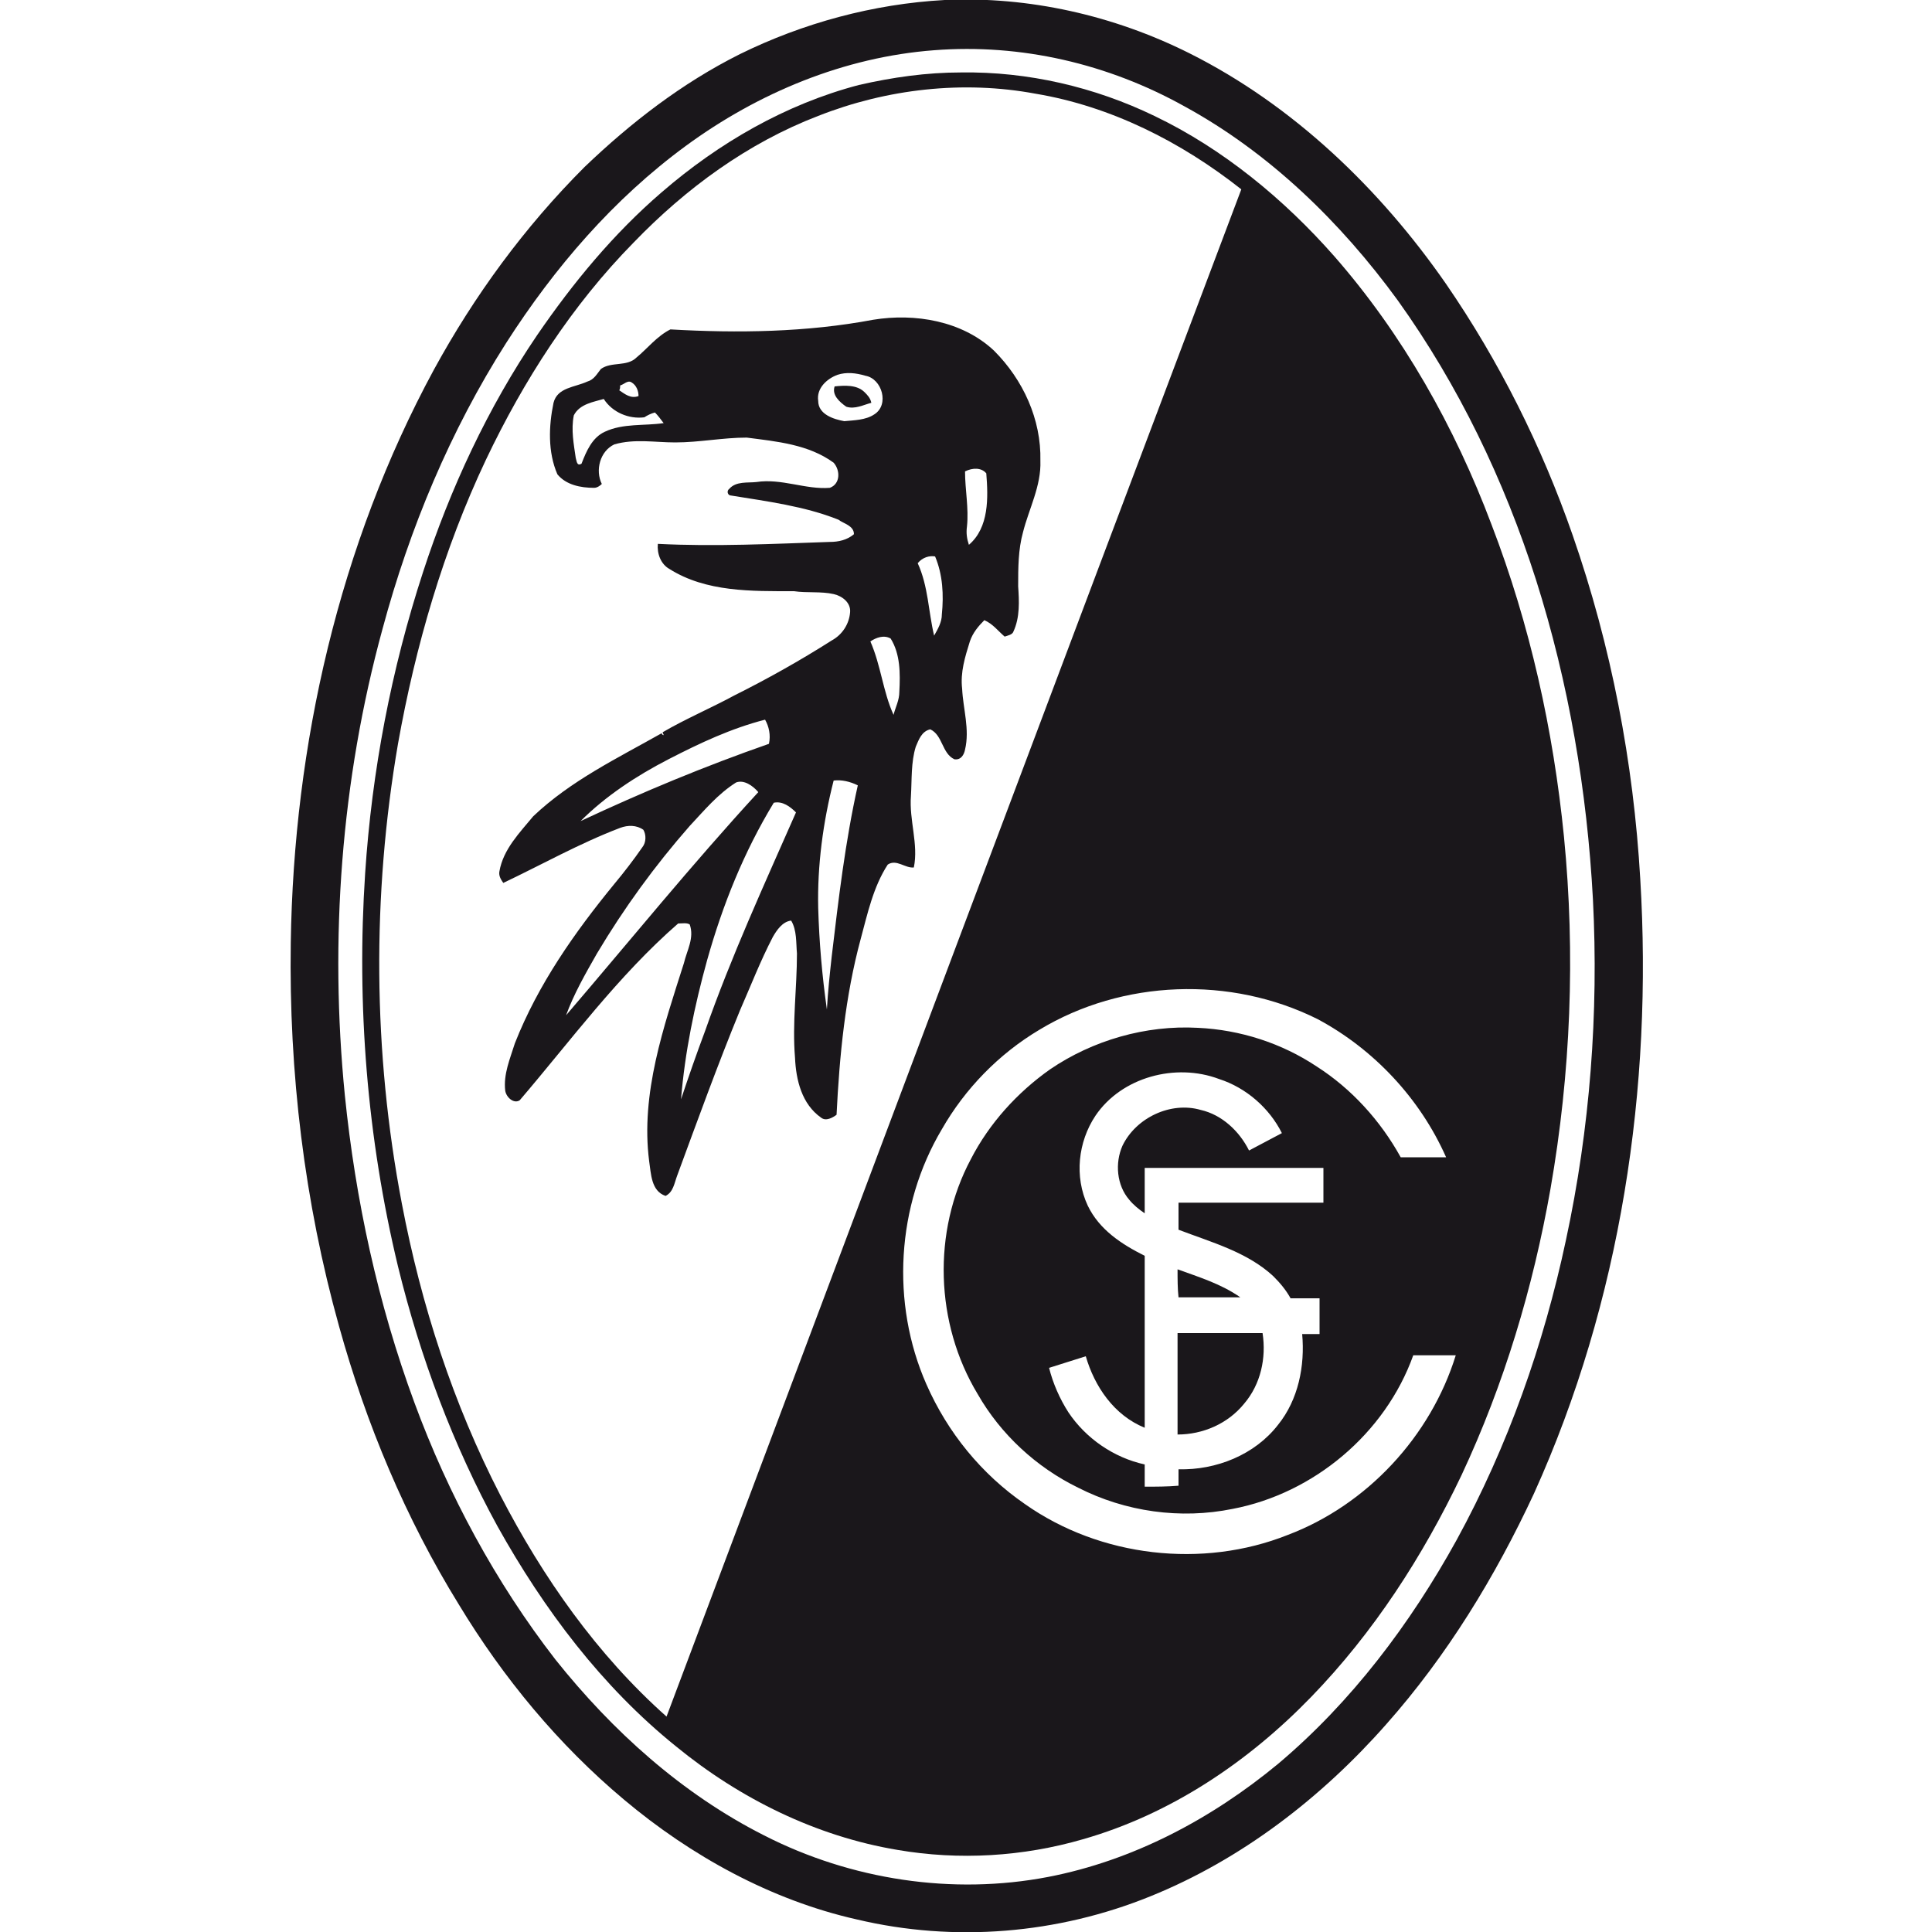 <?xml version="1.0" encoding="utf-8"?>
<!-- Generator: Adobe Illustrator 21.1.0, SVG Export Plug-In . SVG Version: 6.00 Build 0)  -->
<svg version="1.1"
	 id="svg2" inkscape:version="0.48.4 r9939" sodipodi:docname="SC Freiburg.svg" xmlns:cc="http://creativecommons.org/ns#" xmlns:dc="http://purl.org/dc/elements/1.1/" xmlns:inkscape="http://www.inkscape.org/namespaces/inkscape" xmlns:rdf="http://www.w3.org/1999/02/22-rdf-syntax-ns#" xmlns:sodipodi="http://sodipodi.sourceforge.net/DTD/sodipodi-0.dtd" xmlns:svg="http://www.w3.org/2000/svg"
	 xmlns="http://www.w3.org/2000/svg" xmlns:xlink="http://www.w3.org/1999/xlink" x="0px" y="0px" viewBox="0 0 200 200"
	 style="enable-background:new 0 0 200 200;" xml:space="preserve">
<style type="text/css">
	.st0{fill:#1A171B;}
</style>
<g>
	<path id="path2991" inkscape:connector-curvature="0" class="st0" d="M97.8,0c8.7-0.4,17.5,1.6,25.3,5.5
		c10.8,5.4,19.8,14.1,26.6,23.9c5.5,8,9.9,16.8,13.1,26c4,11.5,6.3,23.5,7,35.6c1.3,21.6-2,43.7-11,63.6c-4,8.6-9,16.8-15.3,23.9
		c-6.7,7.6-15,14-24.4,17.8c-9.6,3.9-20.3,4.8-30.4,2.4c-8.9-2-17.2-6.6-24.1-12.4c-6.8-5.7-12.5-12.6-17.1-20.2
		c-5.5-8.9-9.6-18.7-12.4-28.8c-3.6-12.9-5.2-26.3-5-39.7c0.3-20.5,5-41.2,14.8-59.3c4.2-7.7,9.4-14.8,15.6-21
		c4.8-4.6,10.1-8.7,16.1-11.7C83.1,2.4,90.4,0.4,97.8,0 M96.7,5.2c-9.3,0.7-18.2,4.4-25.7,9.9c-7.5,5.5-13.6,12.6-18.6,20.4
		c-5.8,9.1-10,19.2-12.8,29.6c-4.3,15.7-5.5,32.2-3.9,48.3c1.1,10.8,3.4,21.5,7.2,31.8c3.5,9.5,8.4,18.6,14.6,26.6
		c5.9,7.4,13.1,13.9,21.6,18.2c9,4.6,19.5,6.2,29.4,4.3c8.8-1.7,16.9-6,23.8-11.7c7.6-6.4,13.7-14.5,18.5-23.2
		c5.3-9.7,9-20.2,11.3-31c2.5-11.6,3.4-23.5,2.8-35.3c-0.6-11.2-2.5-22.4-5.9-33.1c-3.3-10.3-8-20.1-14.3-28.9
		c-5.9-8.1-13.3-15.3-22.1-20.1C114.7,6.6,105.7,4.5,96.7,5.2z"/>
	<path id="path2993" inkscape:connector-curvature="0" class="st0" d="M99.5,7.5c6.9-0.1,13.8,1.5,20,4.5
		c7.1,3.4,13.4,8.6,18.6,14.5c7.1,8.1,12.5,17.7,16.3,27.8c4,10.4,6.4,21.3,7.5,32.3c1.2,12.2,0.7,24.5-1.4,36.5
		c-1.8,10.2-4.8,20.2-9.2,29.6c-4,8.4-9.1,16.3-15.6,23c-6.5,6.7-14.5,12.1-23.6,14.7c-6.2,1.8-12.8,2.2-19.2,1.1
		c-8.4-1.4-16.3-5.3-22.9-10.7c-7.7-6.2-13.7-14.2-18.5-22.8c-4.6-8.4-8-17.5-10.3-26.9c-3.2-13.3-4.3-27.1-3.4-40.7
		c0.7-10.6,2.7-21.1,6-31.2c2.8-8.6,6.7-17,11.8-24.5c3.7-5.4,7.9-10.5,12.9-14.8c5.9-5.1,12.8-9.1,20.4-11.1
		C92.4,8,95.9,7.5,99.5,7.5 M84.7,12c-7.3,2.8-13.7,7.5-19.1,13.1c-6.4,6.5-11.4,14.3-15.3,22.5C45.9,56.9,43,66.9,41.2,77
		c-2.7,15.7-2.6,31.9,0.4,47.6c2,10.5,5.3,20.7,10.2,30.2c4.4,8.5,10,16.5,17.2,22.9C88.8,125,108.6,72.3,128.5,19.6
		c-6.2-4.9-13.5-8.6-21.3-9.9C99.7,8.3,91.8,9.2,84.7,12 M107.6,106.6c-4.2,2.5-7.7,6.1-10.1,10.3c-4.7,7.9-5.3,18-1.6,26.4
		c2.2,5,5.7,9.3,10.2,12.4c7.8,5.5,18.4,6.7,27.2,3.2c8.2-3.1,14.8-10.2,17.4-18.6c-1.5,0-2.9,0-4.4,0c-2.9,8.1-10.3,14.3-18.7,15.9
		c-5.4,1.1-11.1,0.3-16-2.2c-4.3-2.1-8-5.5-10.4-9.7c-4.4-7.3-4.7-16.8-0.7-24.3c1.9-3.7,4.8-6.9,8.2-9.3c4.4-3,9.9-4.6,15.3-4.3
		c4.4,0.2,8.7,1.6,12.3,4c3.6,2.3,6.6,5.6,8.7,9.4c1.5,0,3.1,0,4.7,0c-2.7-6.1-7.5-11.2-13.3-14.3
		C127.4,101,116.2,101.4,107.6,106.6 M113.4,115.5c-1.8,2.7-2.2,6.3-0.8,9.3c1.2,2.5,3.5,4,5.9,5.2c0,5.9,0,11.9,0,17.8
		c-3.2-1.3-5.2-4.3-6.1-7.4c-1.3,0.4-2.5,0.8-3.8,1.2c0.4,1.6,1.1,3.2,2,4.6c1.8,2.7,4.7,4.7,7.9,5.4c0,0.7,0,1.5,0,2.3
		c1.2,0,2.3,0,3.5-0.1c0-0.6,0-1.2,0-1.7c3.9,0.1,7.9-1.5,10.3-4.6c2.1-2.6,2.8-6.1,2.5-9.4c0.6,0,1.2,0,1.8,0c0-1.2,0-2.5,0-3.7
		c-1,0-2,0-3,0c-0.5-0.9-1.1-1.6-1.8-2.3c-2.7-2.5-6.4-3.5-9.8-4.8c0-0.9,0-1.9,0-2.8c5,0,10,0,15,0c0-1.2,0-2.4,0-3.6
		c-6.2,0-12.4,0-18.5,0c0,1.6,0,3.2,0,4.7c-0.6-0.4-1.2-0.9-1.6-1.4c-1.3-1.5-1.5-3.8-0.7-5.6c1.4-2.9,5-4.6,8.1-3.7
		c2.2,0.5,4,2.2,5,4.2c1.1-0.6,2.3-1.2,3.4-1.8c-1.3-2.6-3.7-4.7-6.5-5.6C121.7,110,116.1,111.5,113.4,115.5L113.4,115.5z"/>
	<path id="path2995" inkscape:connector-curvature="0" class="st0" d="M69.4,34.1c7,0.4,14.1,0.3,21-1c4.3-0.7,9.2,0.1,12.5,3.2
		c3,3,4.9,7.1,4.8,11.4c0.1,2.6-1.2,5-1.8,7.4c-0.5,1.8-0.5,3.7-0.5,5.6c0.1,1.5,0.2,3.2-0.5,4.7c-0.1,0.3-0.6,0.4-0.9,0.5
		c-0.7-0.6-1.2-1.3-2.1-1.7c-0.6,0.6-1.2,1.3-1.5,2.2c-0.5,1.6-1,3.2-0.8,4.9c0.1,2.1,0.8,4.2,0.3,6.3c-0.1,0.5-0.4,1.1-1.1,1
		c-1.3-0.6-1.2-2.5-2.5-3.1c-0.9,0.2-1.2,1.1-1.5,1.8c-0.5,1.6-0.4,3.4-0.5,5.1c-0.2,2.5,0.8,5,0.3,7.4c-0.9,0.1-1.8-0.9-2.7-0.3
		c-1.5,2.3-2.1,5.1-2.8,7.7c-1.6,5.9-2.2,12.1-2.5,18.2c-0.4,0.3-1.1,0.7-1.6,0.3c-2-1.4-2.6-3.9-2.7-6.2c-0.3-3.6,0.2-7.2,0.2-10.8
		c-0.1-1.1,0-2.4-0.6-3.4c-0.9,0.1-1.5,1-1.9,1.7c-1.3,2.5-2.3,5.1-3.4,7.6c-2.3,5.6-4.4,11.4-6.5,17.1c-0.3,0.8-0.4,1.7-1.2,2.1
		c-1.5-0.5-1.5-2.3-1.7-3.6c-0.9-7,1.5-13.9,3.6-20.5c0.3-1.3,1.1-2.6,0.6-4c-0.3-0.2-0.8-0.1-1.2-0.1c-6.2,5.4-11.1,12.1-16.4,18.3
		c-0.6,0.4-1.4-0.3-1.5-1c-0.2-1.7,0.5-3.3,1-4.9c2.4-6.1,6.2-11.5,10.3-16.5c1-1.2,2-2.5,2.9-3.8c0.4-0.5,0.4-1.3,0.1-1.8
		c-0.7-0.5-1.6-0.5-2.4-0.2c-4.2,1.6-8.1,3.8-12.1,5.7c-0.2-0.3-0.5-0.7-0.4-1.2c0.4-2.3,2.1-4,3.5-5.7c3.9-3.7,8.7-6,13.3-8.6
		c0,0.1,0.1,0.2,0.2,0.2c0-0.1-0.1-0.2-0.1-0.3c2.4-1.4,5-2.5,7.4-3.8c3.4-1.7,6.8-3.6,10.1-5.7c1.1-0.6,1.8-1.7,1.9-2.9
		c0.1-1-0.8-1.7-1.7-1.9c-1.3-0.3-2.8-0.1-4.1-0.3c-4.4,0-9.1,0.1-12.9-2.3c-0.9-0.5-1.3-1.6-1.2-2.6c5.9,0.3,11.9,0,17.8-0.2
		c0.9,0,1.8-0.2,2.5-0.8c0-0.9-1.1-1.1-1.6-1.5c-3.5-1.4-7.4-1.9-11.1-2.5c-0.4,0-0.5-0.5-0.2-0.7c0.7-0.8,1.9-0.6,2.8-0.7
		c2.6-0.4,5.1,0.8,7.6,0.6c1.1-0.4,1.1-1.8,0.4-2.6c-2.6-1.9-5.9-2.2-9-2.6c-2.5,0-4.9,0.5-7.4,0.5c-2.1,0-4.2-0.4-6.3,0.2
		c-1.5,0.7-2,2.7-1.3,4.1c-0.2,0.2-0.5,0.4-0.8,0.4c-1.4,0-2.9-0.3-3.8-1.4c-1-2.3-0.9-5-0.4-7.4c0.4-1.6,2.2-1.6,3.5-2.2
		c0.7-0.2,1-0.8,1.4-1.3c1.1-0.8,2.7-0.2,3.7-1.2C67,36.1,68,34.8,69.4,34.1 M86.7,38.8c-1.1,0.4-2.2,1.4-2,2.7
		c0,1.4,1.6,1.9,2.7,2.1c1-0.1,2.2-0.1,3.1-0.7c1.6-1,0.8-3.7-0.9-4C88.6,38.6,87.6,38.5,86.7,38.8 M64.2,39.9c0,0.1,0,0.4-0.1,0.5
		c0.6,0.4,1.2,0.9,2,0.6c0-0.5-0.2-1.1-0.7-1.4C65,39.3,64.6,39.8,64.2,39.9 M59.4,43c-0.3,1.5,0,3,0.2,4.4c0.1,0.3,0.1,0.9,0.6,0.6
		c0.5-1.3,1.1-2.7,2.4-3.3c1.9-0.9,4.1-0.6,6.1-0.9c-0.3-0.4-0.6-0.8-0.9-1.1c-0.4,0.1-0.8,0.3-1.1,0.5c-1.6,0.2-3.3-0.5-4.2-1.9
		C61.5,41.6,60,41.8,59.4,43 M99.9,48.8c0,1.9,0.4,3.8,0.2,5.7c-0.1,0.7,0,1.3,0.2,1.9c2.1-1.8,2-4.9,1.8-7.4
		C101.6,48.4,100.7,48.4,99.9,48.8 M95,58.3c1.1,2.4,1.1,5,1.7,7.5c0.4-0.7,0.8-1.4,0.8-2.2c0.2-2,0.1-4.1-0.7-6
		C96.2,57.5,95.5,57.7,95,58.3 M90.1,66.4c1.1,2.5,1.3,5.2,2.4,7.6c0.2-0.8,0.6-1.5,0.6-2.4c0.1-1.9,0.1-3.9-0.9-5.5
		C91.5,65.7,90.7,66,90.1,66.4 M69.2,78.6c-3.3,1.7-6.5,3.8-9.1,6.4c6.4-3,12.9-5.7,19.5-8c0.2-0.9,0-1.8-0.4-2.5
		C75.7,75.4,72.5,76.9,69.2,78.6 M86.3,80.8c-1.1,4.3-1.7,8.8-1.6,13.2c0.1,3.5,0.4,7,0.9,10.5c0.1-1.8,0.3-3.7,0.5-5.5
		c0.7-5.9,1.4-11.9,2.7-17.7C88,80.9,87.1,80.7,86.3,80.8 M76.2,81c-1.9,1.2-3.3,2.9-4.8,4.5c-3.6,4.1-6.8,8.5-9.6,13.2
		c-1.2,2.1-2.4,4.2-3.2,6.4c6.6-7.7,13-15.6,19.9-23.1C77.9,81.3,77,80.7,76.2,81 M80.1,83.1c-3.1,5.1-5.3,10.6-6.9,16.3
		c-1.3,4.7-2.3,9.5-2.7,14.4c0.8-2.4,1.6-4.7,2.5-7.1c2.7-7.7,6.1-15.1,9.4-22.6C81.8,83.5,81,82.9,80.1,83.1L80.1,83.1z"/>
	<path id="path2997" inkscape:connector-curvature="0" class="st0" d="M86.4,40c1-0.1,2.3-0.2,3.1,0.6c0.3,0.3,0.6,0.6,0.7,1.1
		c-0.8,0.2-1.7,0.7-2.6,0.4C86.9,41.6,86.1,40.9,86.4,40L86.4,40z"/>
	<path id="path2999" inkscape:connector-curvature="0" class="st0" d="M121.9,131.4c2.2,0.8,4.5,1.5,6.5,2.9c-2.1,0-4.3,0-6.4,0
		C121.9,133.4,121.9,132.4,121.9,131.4L121.9,131.4z"/>
	<path id="path3001" inkscape:connector-curvature="0" class="st0" d="M121.9,138c2.9,0,5.9,0,8.8,0c0.4,2.6-0.2,5.3-1.9,7.3
		c-1.7,2.1-4.3,3.2-6.9,3.2C121.9,145,121.9,141.5,121.9,138L121.9,138z"/>
</g>
</svg>
